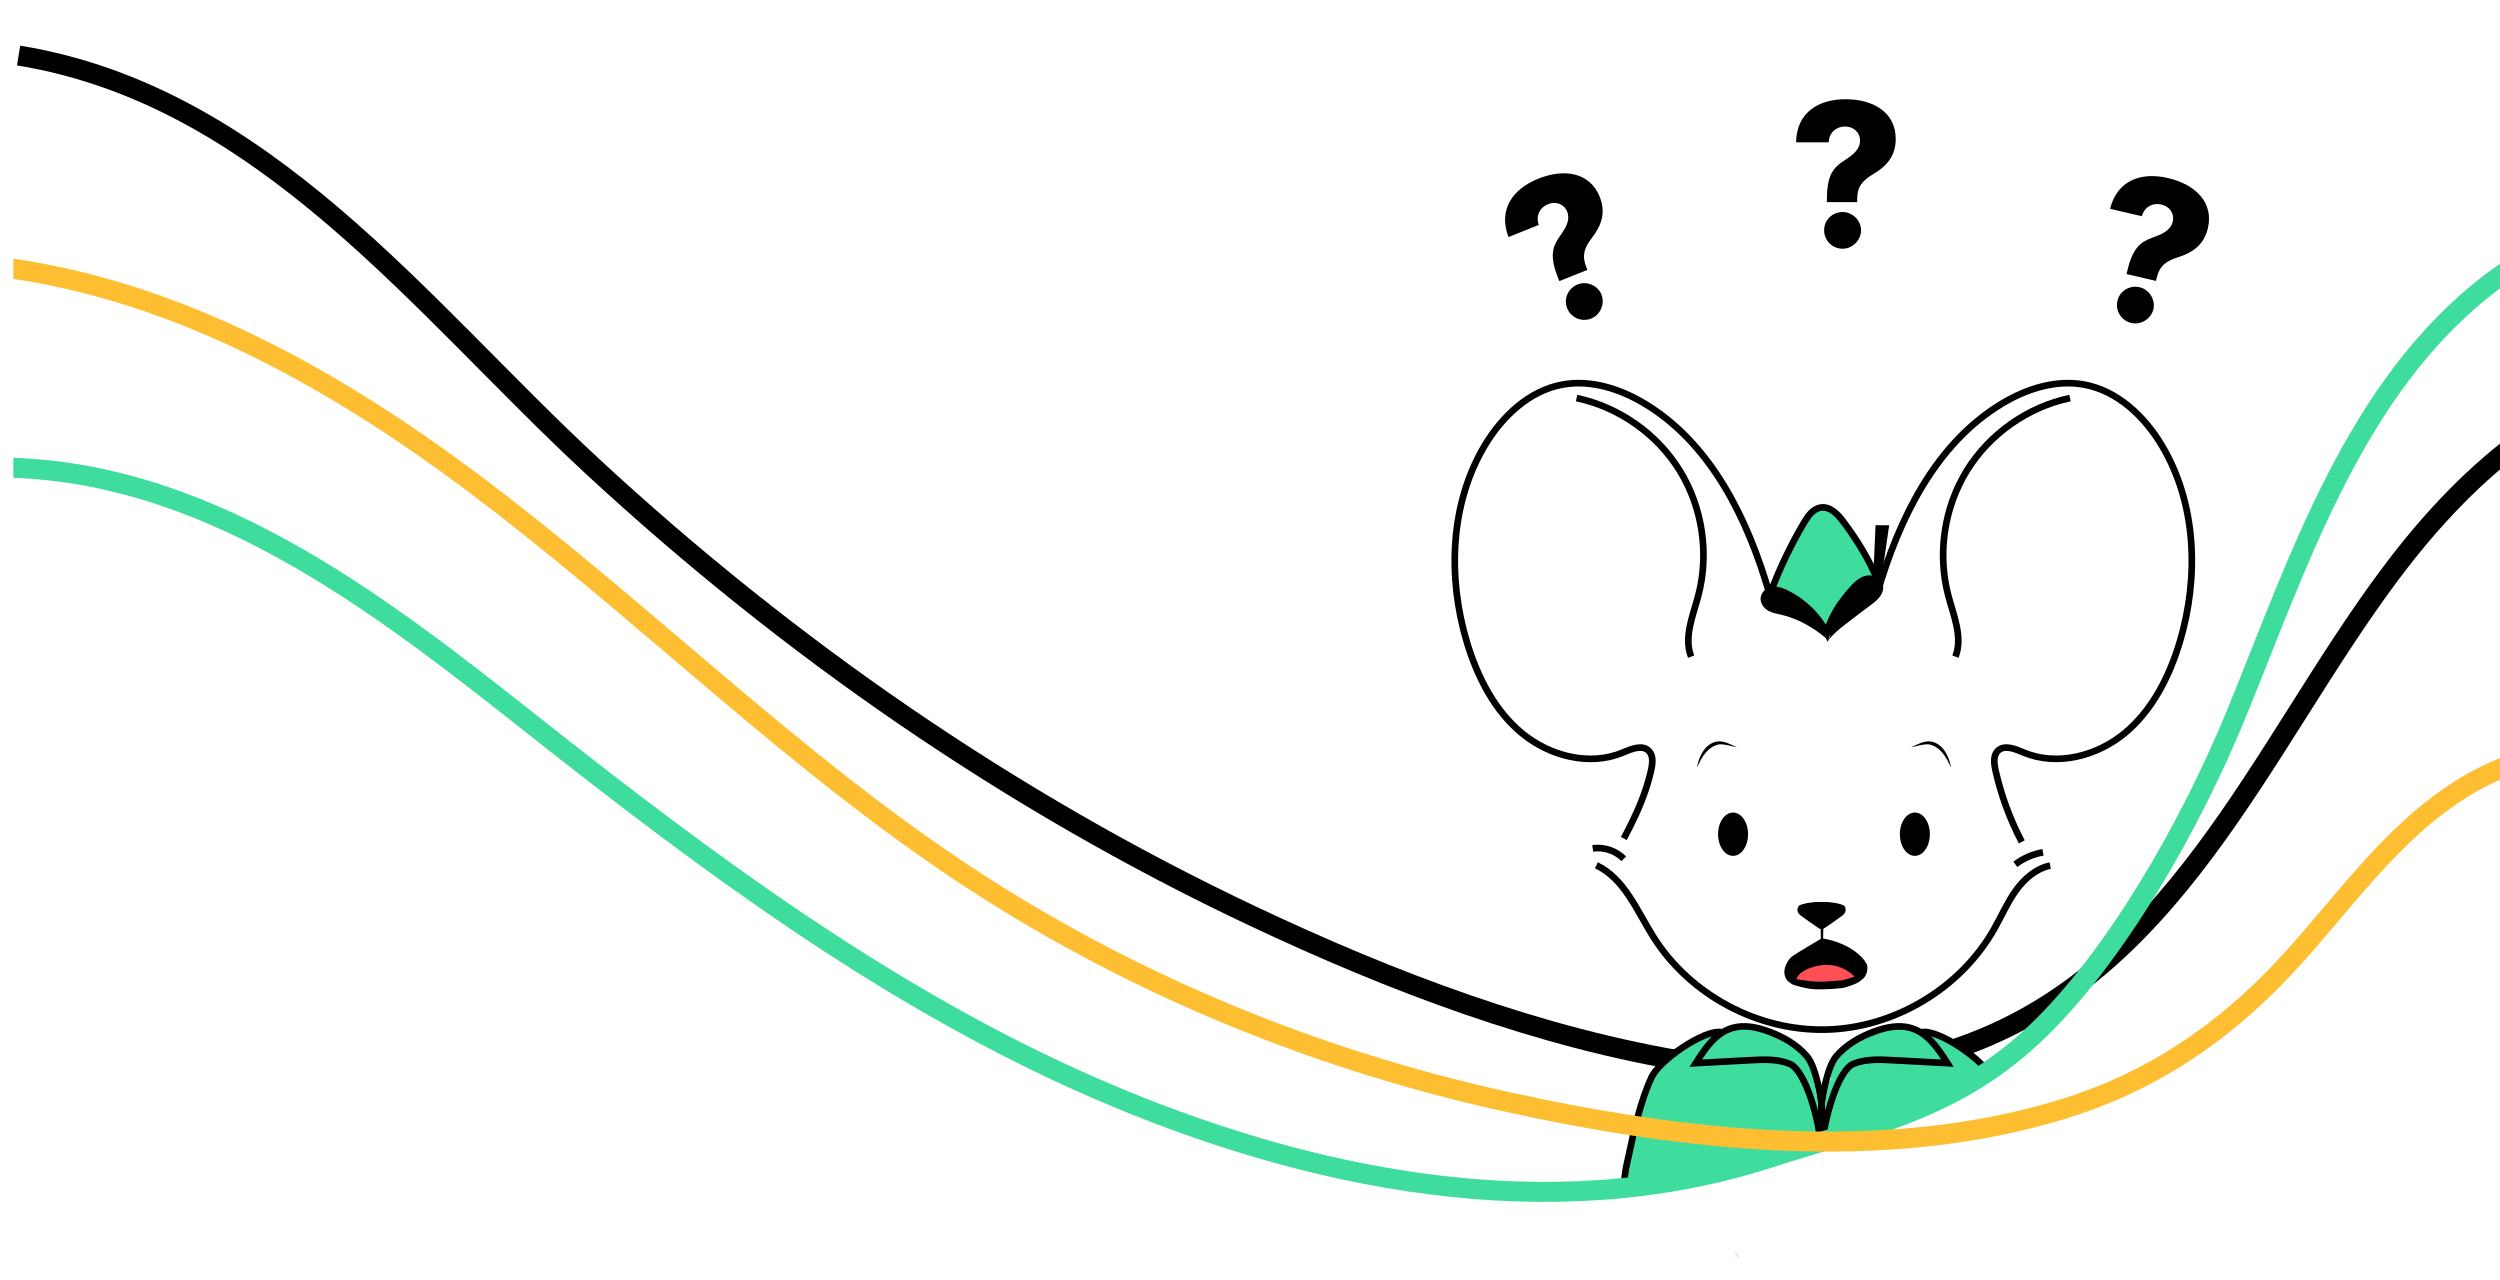 <svg width="375" height="192" viewBox="0 0 375 192" fill="none" xmlns="http://www.w3.org/2000/svg">
<rect x="0" y="0" width="375" height="192" fill="#333333" stroke="none"/>
<g clip-path="url(#clip0_1501:78)">
<rect width="375" height="192" fill="white"/>
<g clip-path="url(#clip1_1501:78)">
<path d="M291.79 157.79C325.94 147.27 338.92 112.35 358.52 86.13C364.47 78.17 371.29 70.83 379.43 65.09" stroke="black" stroke-width="3" stroke-miterlimit="10"/>
<path d="M2.79 8.33C39.68 14.35 63.08 46.09 88.84 69.93C118.28 97.18 151.56 120.24 187.86 137.39C208.69 147.23 231.01 155.74 253.84 159.39" stroke="black" stroke-width="3" stroke-miterlimit="10"/>
<path d="M278.31 146.51C278.4 146.36 278.37 146.18 278.16 146.36C278.15 146.35 278.15 146.35 278.14 146.34C278.09 146.31 278.06 146.3 278.02 146.3C278.02 146.29 278.01 146.29 278.01 146.28C278.01 146.21 277.99 146.15 277.96 146.1C277.97 145.93 277.98 145.76 277.96 145.59C277.94 145.41 277.77 145.31 277.62 145.33C277.57 145.22 277.48 145.15 277.34 145.1C277.22 144.88 276.98 144.75 276.73 144.76C276.67 144.72 276.62 144.68 276.55 144.66C276.46 144.59 276.34 144.57 276.19 144.57C276.01 144.32 275.67 144.23 275.39 144.34C275.25 144.31 275.1 144.32 274.96 144.38C274.93 144.37 274.91 144.35 274.87 144.34C274.79 144.33 274.74 144.35 274.67 144.35H274.66C274.62 144.32 274.6 144.27 274.56 144.24C274.42 144.14 273.92 144.11 274.29 144.15C273.91 144.06 273.68 144.2 273.53 144.42C273.37 144.38 273.24 144.37 273.12 144.41C272.83 144.12 272.28 144.16 272.05 144.5C271.94 144.53 271.83 144.58 271.74 144.67C271.74 144.67 271.74 144.67 271.74 144.68C271.58 144.7 271.41 144.77 271.28 144.93C271.24 144.94 271.21 144.97 271.17 144.99C271.11 144.97 271.04 144.95 270.96 144.95C270.73 144.96 270.54 145.07 270.39 145.22C270.21 145.3 270.04 145.43 269.88 145.59C269.7 145.63 269.52 145.71 269.36 145.83C269.18 145.91 269.04 146.06 268.95 146.24C268.71 146.6 268.64 147.04 269.01 147.41C269.37 147.73 269.77 147.7 270.07 147.51C270.16 147.49 270.24 147.46 270.32 147.42C270.39 147.45 270.45 147.47 270.51 147.48C270.53 147.5 270.54 147.52 270.57 147.54C270.65 147.61 270.74 147.64 270.82 147.67C271.07 147.87 271.39 147.88 271.64 147.7C271.85 147.78 272.06 147.74 272.25 147.61C272.28 147.64 272.31 147.66 272.35 147.69C272.56 148.06 273.12 148.11 273.42 147.83C273.63 147.95 273.88 147.96 274.1 147.85C274.34 147.95 274.62 147.93 274.84 147.71C274.95 147.8 275.08 147.86 275.26 147.86C275.42 147.86 275.54 147.82 275.64 147.75C275.65 147.76 275.66 147.77 275.67 147.77C276.03 147.86 276.26 147.79 276.41 147.64C276.49 147.64 276.57 147.62 276.65 147.59C276.95 147.64 277.21 147.45 277.34 147.19C277.39 147.16 277.44 147.14 277.47 147.09C277.5 147.05 277.52 147 277.54 146.94C277.56 146.92 277.59 146.91 277.61 146.88C277.62 146.86 277.62 146.84 277.63 146.82C277.7 146.8 277.75 146.77 277.8 146.71C277.82 146.7 277.84 146.71 277.87 146.69C277.87 146.69 277.87 146.69 277.87 146.68H277.88C277.89 146.76 277.9 146.83 277.93 146.87C278.03 146.99 278.18 146.86 278.15 146.73C278.15 146.7 278.15 146.66 278.14 146.62C278.17 146.63 278.22 146.62 278.24 146.58C278.25 146.57 278.26 146.56 278.27 146.54C278.29 146.54 278.3 146.53 278.31 146.51Z" fill="#FE4F55"/>
<path d="M273.26 76.28C271.42 76.2 265.39 87.65 266.41 88.5C267.27 89.21 270.19 88.11 273.22 94C273.47 94.49 274.22 94.58 274.5 94.07C274.68 93.57 277.06 89.11 277.45 88.58C278.4 87.32 280.76 86.68 281.02 86.59C282.1 86.26 276 76.4 273.26 76.28Z" fill="#3EDD9D"/>
<path d="M291.21 158.04C291.17 158.01 291.14 158 291.1 157.98C291.08 157.96 291.06 157.93 291.03 157.9C291.02 157.88 291.01 157.86 291 157.84C291.05 157.64 291.01 157.42 290.82 157.21C290.52 156.87 290.18 156.6 289.81 156.35C289.65 156.17 289.49 155.99 289.31 155.83C289.01 155.55 288.67 155.12 288.29 155.08C288.28 155.06 288.27 155.04 288.26 155.03C288.14 154.94 288.05 154.88 287.97 154.83C287.89 154.7 287.76 154.6 287.59 154.56C287.32 154.48 287.04 154.42 286.76 154.38C286.62 154.35 286.47 154.33 286.32 154.32C286.3 154.32 286.28 154.32 286.26 154.31C285.97 154.28 285.67 154.27 285.37 154.28C284.59 154.12 283.76 154.06 283.09 154.46C283.07 154.48 283.07 154.5 283.05 154.53C282.64 154.59 282.25 154.7 281.86 154.85C281.15 155.03 280.37 155.17 279.89 155.71C279.89 155.72 279.89 155.73 279.88 155.73C277.98 156.49 276.27 157.67 275 159.32C274.46 160.06 274 160.38 274.27 161.11C274.3 161.15 274.33 161.17 274.36 161.2C274.37 161.28 274.38 161.35 274.41 161.43C274.49 161.55 274.58 161.62 274.68 161.68C274.24 162.55 273.89 163.45 273.75 164.42C273.99 163.52 274.48 162.56 275.01 161.77C275.37 161.76 275.69 161.43 275.74 161.28C276.03 160.85 276.17 160.66 276.35 160.44C276.45 160.41 276.56 160.37 276.66 160.32C276.73 160.32 276.79 160.34 276.86 160.32C277.59 160.12 278.28 159.83 278.97 159.53C279.12 159.56 279.28 159.55 279.46 159.5C282.77 159.43 286.07 159.4 289.38 159.46C290.1 159.44 290.05 159.58 290.91 159.65H290.92C291.96 159.7 291.88 158.51 291.21 158.04Z" fill="#3EDD9D"/>
<path d="M298.2 161.59C298.17 161.6 298.15 161.6 298.12 161.61C298.16 161.61 298.19 161.61 298.2 161.59Z" fill="#3EDD9D"/>
<path d="M288.76 154.93C288.23 155.34 284.31 158.34 281.93 158.97C281.63 159.05 277.87 159.76 276.67 160.29C276.42 160.12 272.61 164.39 272.61 164.4C272.57 164.5 271.69 170.39 272.03 170.48C273.8 170.35 284.34 167.12 285.81 166.78C290.54 165.71 297.16 160.55 297.33 159.98C297.37 159.79 289.76 154.15 288.76 154.93Z" fill="#3EDD9D"/>
<path d="M271.43 159.07C271.43 159.07 263.93 150.17 252.77 157.04C249.95 158.78 246.84 162.65 246.24 165.16C246.24 165.17 243.79 176.86 243.79 176.87C243.88 177.13 264.08 173.76 264.08 173.76C264.08 173.76 273.48 169.67 273.49 169.67C273.49 169.67 271.6 159.16 271.43 159.07Z" fill="#3EDD9D"/>
<path d="M260.09 187.64C260.38 188.05 260.69 188.43 260.97 188.84C260.78 188.4 260.38 187.9 260.09 187.64Z" fill="#3EDD9D"/>
<path d="M279.94 87.01C279.55 87.22 278.92 87.41 278.71 87.83C278.7 87.64 277.82 88.7 277.61 88.99C277.47 89.15 277.35 89.32 277.22 89.48C277.21 89.49 277.2 89.5 277.18 89.51C276.37 90.35 275.55 91.19 274.84 92.12C274.63 92.35 274.59 92.71 274.74 92.96C274.68 93.04 274.61 93.11 274.55 93.19C274.22 93.57 273.83 94.14 274.28 94.57C274.45 94.74 274.67 94.79 274.89 94.75C274.67 95.05 274.5 95.38 274.39 95.73C274.32 95.85 274.25 95.97 274.18 96.09C274.22 96.04 274.26 96 274.31 95.95C274.31 95.96 274.3 95.96 274.3 95.97C274.31 95.96 274.32 95.94 274.32 95.93C275.92 94.1 277.17 93.48 278.99 91.8C279.23 91.58 279.47 91.37 279.71 91.16C279.99 90.95 280.28 90.74 280.57 90.53C280.64 90.47 280.57 90.52 280.53 90.56C280.69 90.44 280.83 90.32 280.97 90.18C280.99 90.16 280.99 90.17 280.99 90.16C281.06 90.11 281.12 90.07 281.18 90.01C281.25 89.95 281.28 89.92 281.29 89.91C281.51 89.74 282.06 89.36 282.07 88.74C282.09 87.83 281.28 86.6 279.94 87.01Z" fill="black"/>
<path d="M273.21 93.25H273.22C273.18 93.21 273.17 93.19 273.14 93.16C273.13 93.15 273.12 93.14 273.11 93.13C273.1 93.11 273.08 93.1 273.07 93.09C272.95 92.84 272.72 92.61 272.55 92.43C272.53 92.41 272.51 92.39 272.5 92.37C272.44 92.29 272.38 92.2 272.29 92.09C272.26 92.06 272.23 92.05 272.21 92.03C271.97 91.74 271.72 91.45 271.45 91.19C271.31 91.05 271.13 90.9 270.94 90.83C270.73 90.48 270.38 90.12 270.02 90.09H270.01C269.9 90 269.79 89.91 269.68 89.81C269.61 89.68 269.51 89.57 269.34 89.5C269.31 89.49 269.29 89.5 269.26 89.49C268.63 89.04 267.94 88.69 267.16 88.66C266.89 88.62 266.6 88.62 266.32 88.64C266.24 88.54 266.13 88.47 265.95 88.44C265.53 88.41 265.32 88.71 265.17 89.09C264.77 89.26 264.58 89.79 264.66 90.21C264.69 90.3 264.73 90.36 264.77 90.42C264.78 90.52 264.8 90.6 264.83 90.68C264.85 91.08 265.15 91.35 265.5 91.37C265.67 91.55 265.92 91.65 266.16 91.64C266.24 91.68 266.33 91.7 266.43 91.71C266.61 91.93 266.93 92.01 267.2 91.91C267.3 91.95 267.43 91.95 267.57 91.92C267.68 92.1 267.85 92.23 268.15 92.25C268.27 92.23 268.37 92.19 268.46 92.15C268.51 92.14 268.56 92.13 268.6 92.12C268.62 92.12 268.65 92.12 268.68 92.11C268.74 92.15 268.8 92.18 268.86 92.21C268.86 92.21 268.86 92.21 268.87 92.21C268.87 92.21 268.87 92.21 268.88 92.21C268.99 92.27 269.12 92.3 269.25 92.3C269.35 92.37 269.47 92.4 269.59 92.4C269.67 92.48 269.76 92.56 269.88 92.6C269.99 92.63 270.1 92.63 270.2 92.61C270.33 92.68 270.49 92.71 270.63 92.69C270.79 92.88 270.96 93.06 271.16 93.22C271.35 93.34 271.55 93.34 271.73 93.28C271.76 93.3 271.78 93.32 271.81 93.33C272.01 93.54 272.24 93.78 272.48 93.88C272.6 93.97 272.74 94.03 272.9 94.01C272.9 94.01 272.9 94.01 272.91 94.01C273.32 94.06 273.49 93.6 273.21 93.25Z" fill="black"/>
<path d="M239.46 129.79C243.67 131.79 245.54 136.62 248.03 140.57C253.5 149.23 263.69 154.69 273.93 154.44C284.17 154.19 294.09 148.25 299.13 139.34C300.21 137.44 301.08 135.41 302.35 133.62C303.62 131.84 305.39 130.28 307.53 129.84" stroke="black" stroke-miterlimit="10"/>
<path d="M238.91 127.26C240.59 127.01 242.37 127.6 243.56 128.82" stroke="black" stroke-miterlimit="10"/>
<path d="M302.3 129.65C303.51 128.73 304.95 128.11 306.45 127.85" stroke="black" stroke-miterlimit="10"/>
<path d="M273.96 95.13C276.15 93.48 278.35 91.84 280.54 90.19C281.32 89.6 282.2 88.76 281.94 87.81C281.71 87.01 280.7 86.65 279.89 86.87C279.08 87.09 278.46 87.71 277.9 88.32C276.17 90.23 274.66 92.43 274.02 94.92C272.68 92.36 270.5 90.24 267.89 88.98C267.3 88.69 266.66 88.44 266.01 88.5C265.36 88.56 264.7 89.01 264.6 89.66C264.51 90.27 264.95 90.86 265.48 91.17C266.02 91.48 266.64 91.57 267.25 91.71C269.84 92.3 272.24 93.7 273.96 95.13Z" stroke="black" stroke-miterlimit="10"/>
<path d="M265.75 88.45C267.08 84.98 268.7 81.62 270.59 78.42C271.19 77.4 271.96 76.3 273.13 76.13C274.51 75.93 275.66 77.13 276.5 78.25C278.57 81.01 280.39 83.96 281.66 87.11C282.04 84.5 282.42 81.9 282.8 79.29C282.47 79.29 282.14 79.28 281.81 79.28C281.7 81.79 281.59 84.31 281.48 86.82" stroke="black" stroke-miterlimit="10"/>
<path d="M265.4 89C262.16 77.83 256.66 66.52 246.68 60.53C242.99 58.31 238.6 56.91 234.36 57.69C229.37 58.61 225.34 62.44 222.73 66.79C217.5 75.53 217.11 86.59 220.04 96.35C221.6 101.51 224.14 106.55 228.3 109.99C232.46 113.42 238.44 114.97 243.41 112.89C244.69 112.35 246.32 111.65 247.31 112.62C248.03 113.33 247.89 114.5 247.68 115.49C246.84 119.24 245.36 122.38 243.57 125.78" stroke="black" stroke-miterlimit="10"/>
<path d="M236.49 59.71C242.84 61.05 248.58 65.09 251.98 70.62C255.38 76.15 256.4 83.09 254.74 89.36C253.94 92.38 252.54 95.58 253.67 98.5" stroke="black" stroke-miterlimit="10"/>
<path d="M281.59 89C284.83 77.83 290.33 66.52 300.31 60.53C304 58.31 308.39 56.91 312.63 57.69C317.62 58.61 321.65 62.44 324.26 66.79C329.49 75.53 329.88 86.59 326.95 96.35C325.39 101.51 322.85 106.55 318.69 109.99C314.53 113.42 308.55 114.97 303.58 112.89C302.3 112.35 300.67 111.65 299.68 112.62C298.96 113.33 299.1 114.5 299.31 115.49C300.15 119.24 301.48 122.88 303.27 126.28" stroke="black" stroke-miterlimit="10"/>
<path d="M310.5 59.71C304.15 61.05 298.41 65.09 295.01 70.62C291.61 76.15 290.59 83.09 292.25 89.36C293.05 92.38 294.45 95.58 293.32 98.5" stroke="black" stroke-miterlimit="10"/>
<path d="M292.59 114.78C292.24 113.24 291.38 111.57 289.7 111.23C288.62 111.07 287.59 111.66 286.64 112.11C287.51 111.91 288.47 111.61 289.31 111.65C290.71 111.91 291.62 113.02 292.27 114.36C292.39 114.59 292.6 115.03 292.71 115.13C292.67 115.01 292.62 114.9 292.59 114.78Z" fill="black"/>
<path d="M287.23 128.38C288.473 128.38 289.48 126.925 289.48 125.13C289.48 123.335 288.473 121.88 287.23 121.88C285.987 121.88 284.98 123.335 284.98 125.13C284.98 126.925 285.987 128.38 287.23 128.38Z" fill="black"/>
<path d="M254.61 114.78C254.96 113.24 255.82 111.57 257.5 111.23C258.58 111.07 259.61 111.66 260.56 112.11C259.69 111.91 258.73 111.61 257.89 111.65C256.49 111.91 255.58 113.02 254.93 114.36C254.81 114.59 254.6 115.03 254.49 115.13C254.53 115.01 254.58 114.9 254.61 114.78Z" fill="black"/>
<path d="M259.96 128.38C261.203 128.38 262.21 126.925 262.21 125.13C262.21 123.335 261.203 121.88 259.96 121.88C258.717 121.88 257.71 123.335 257.71 125.13C257.71 126.925 258.717 128.38 259.96 128.38Z" fill="black"/>
<path d="M272.09 135.33C272.77 135.38 275.05 135.1 276.61 135.83C276.86 136.1 276.91 136.5 276.78 136.83C276.59 137.24 276.09 137.53 275.7 137.81C275.2 138.16 274.06 139 273.47 139.34C272.96 139.58 271.74 135.55 272.09 135.33Z" fill="black"/>
<path d="M274.38 135.33C273.7 135.38 271.42 135.1 269.86 135.83C269.61 136.1 269.56 136.5 269.69 136.83C269.88 137.24 270.38 137.53 270.77 137.81C271.27 138.16 272.41 139 273 139.34C273.51 139.58 274.73 135.55 274.38 135.33Z" fill="black"/>
<path d="M279.48 146.79C280.13 146.19 280.21 145.13 280.03 144.64C279.79 144.19 279.5 143.83 279.17 143.5C276.97 141.28 273.66 140.81 273.47 140.78C273.47 140.78 273.47 140.78 273.47 140.77C273.47 140.35 273.5 139.27 273.5 139.27C273.5 139.27 273.43 139.24 273.36 139.21C273.36 139.19 273.36 139.16 273.36 139.16C273.36 139.16 273.33 139.17 273.3 139.18C273.27 139.17 273.24 139.16 273.24 139.16C273.24 139.16 273.24 139.18 273.24 139.21C273.17 139.24 273.1 139.27 273.1 139.27C273.1 139.27 273.13 140.39 273.13 140.82C273.13 140.86 269.34 143.01 268.7 143.56C268.12 144.06 267.46 145.28 267.7 146.28C267.85 146.89 268.15 147.15 268.35 147.31C268.51 147.44 268.84 147.64 268.85 147.65C269.07 147.81 271.1 148.31 271.85 148.37C273.53 148.5 276.45 148.25 276.71 148.13C277.55 147.88 278.41 147.58 278.81 147.31L279.48 146.79ZM276.36 147.04C275.7 147.08 273.78 147.28 272.67 147.26C272 147.26 269.53 146.92 269.45 146.88C270.07 145.07 273.5 144.73 273.57 144.73C276.34 144.61 277.88 146.16 278.16 146.51C278.14 146.51 276.45 147.04 276.36 147.04Z" fill="black"/>
<path d="M273.24 165.53C273.24 165.53 272.54 160.25 271.08 158.5C269.62 156.75 267.55 155.56 265.38 154.75C263.61 154.09 261.65 153.67 259.84 154.2C257.32 154.94 255.74 157.29 254.36 159.47C257.1 159.32 259.84 159.18 262.58 159.03C264.56 158.92 266.63 158.83 268.46 159.58C270.92 160.59 273 168.65 273 171.24L273.24 165.53Z" stroke="black" stroke-miterlimit="10"/>
<path d="M258.21 154.83C255.59 154.36 248.63 159.24 247.71 161.69" stroke="black" stroke-miterlimit="10"/>
<path d="M273.23 165.53C273.23 165.53 273.93 160.25 275.39 158.5C276.85 156.75 278.92 155.56 281.09 154.75C282.86 154.09 284.82 153.67 286.63 154.2C289.15 154.94 290.73 157.29 292.11 159.47C289.37 159.32 286.63 159.18 283.89 159.03C281.91 158.92 279.84 158.83 278.01 159.58C275.55 160.59 273.47 168.65 273.47 171.24L273.23 165.53Z" stroke="black" stroke-miterlimit="10"/>
<path d="M288.26 154.83C290.88 154.36 297.84 159.24 298.76 161.69" stroke="black" stroke-miterlimit="10"/>
<path d="M247.76 161.56C246.19 164.74 245 170.16 245 170.16L243.89 175.23L243.54 177.8" stroke="black" stroke-miterlimit="10"/>
<path d="M-1.19 70.13C30.43 69.85 56.49 90.23 80.07 108.87C106.37 129.66 133.63 149.96 164.57 163.37C196 176.99 232.28 184.37 265.41 173.68C280.17 168.92 292.83 166.64 304.94 155.35C317.51 143.62 328.87 123.09 335.33 107.37C344.75 84.44 353.13 57.96 373.72 42.34C376.09 40.54 378.61 38.94 381.26 37.58" stroke="#3EDD9D" stroke-width="3" stroke-miterlimit="10"/>
<path d="M0.99 40.17C28.87 44.02 53.66 58.93 75.53 75.91C98.62 93.83 119.58 114.44 143.96 130.69C168.6 147.12 196.53 158.73 225.42 165.14C252.49 171.14 282.57 174.63 309.52 166.34C322.73 162.27 333.5 154.97 342.87 144.9C351.5 135.62 358.74 124.66 369.79 117.98C372.4 116.4 375.19 115.11 378.12 114.23" stroke="#FDBF31" stroke-width="3" stroke-miterlimit="10"/>
<path d="M318.982 41.108L323.402 42.137L323.501 41.712C323.929 39.875 324.892 39.17 326.676 38.6C328.941 37.892 330.609 36.694 331.186 34.215C332.063 30.448 329.435 27.692 325.16 26.697C321.258 25.788 317.59 26.98 316.513 31.323L321.286 32.434C321.653 30.999 322.956 30.384 324.19 30.671C325.415 30.956 326.199 32.003 325.912 33.238C325.617 34.504 324.443 35.084 322.953 35.612C321.056 36.286 319.91 37.167 319.081 40.682L318.982 41.108ZM319.69 48.448C321.112 48.779 322.647 47.868 323.016 46.379C323.338 44.901 322.361 43.415 320.939 43.084C319.445 42.736 317.943 43.644 317.621 45.123C317.252 46.612 318.196 48.1 319.69 48.448Z" fill="black"/>
<path d="M274.037 30.32H278.575V29.884C278.575 27.998 279.353 27.092 280.962 26.134C283.007 24.93 284.36 23.385 284.36 20.839C284.36 16.972 281.175 14.883 276.786 14.883C272.78 14.883 269.477 16.876 269.413 21.35H274.314C274.346 19.869 275.475 18.974 276.743 18.974C278 18.974 279.002 19.816 279.002 21.084C279.002 22.384 277.989 23.215 276.658 24.067C274.964 25.153 274.048 26.272 274.037 29.884V30.32ZM276.391 37.309C277.851 37.309 279.14 36.073 279.161 34.539C279.14 33.026 277.851 31.801 276.391 31.801C274.857 31.801 273.6 33.026 273.622 34.539C273.6 36.073 274.857 37.309 276.391 37.309Z" fill="black"/>
<path d="M233.899 42.167L238.112 40.481L237.95 40.075C237.249 38.325 237.635 37.195 238.772 35.707C240.224 33.83 240.906 31.893 239.96 29.529C238.522 25.939 234.789 25.184 230.714 26.815C226.996 28.303 224.67 31.38 226.273 35.558L230.823 33.737C230.302 32.35 231.018 31.099 232.195 30.628C233.362 30.161 234.605 30.571 235.076 31.747C235.559 32.954 234.928 34.102 234.008 35.388C232.839 37.026 232.404 38.405 233.737 41.762L233.899 42.167ZM238.682 47.781C240.037 47.238 240.774 45.612 240.224 44.18C239.642 42.783 237.99 42.125 236.635 42.667C235.211 43.237 234.499 44.842 235.081 46.239C235.631 47.671 237.257 48.351 238.682 47.781Z" fill="black"/>
</g>
</g>
<defs>
<clipPath id="clip0_1501:78">
<rect width="375" height="192" fill="white"/>
</clipPath>
<clipPath id="clip1_1501:78">
<rect width="375" height="667" fill="white" transform="translate(2 -21)"/>
</clipPath>
</defs>
</svg>
